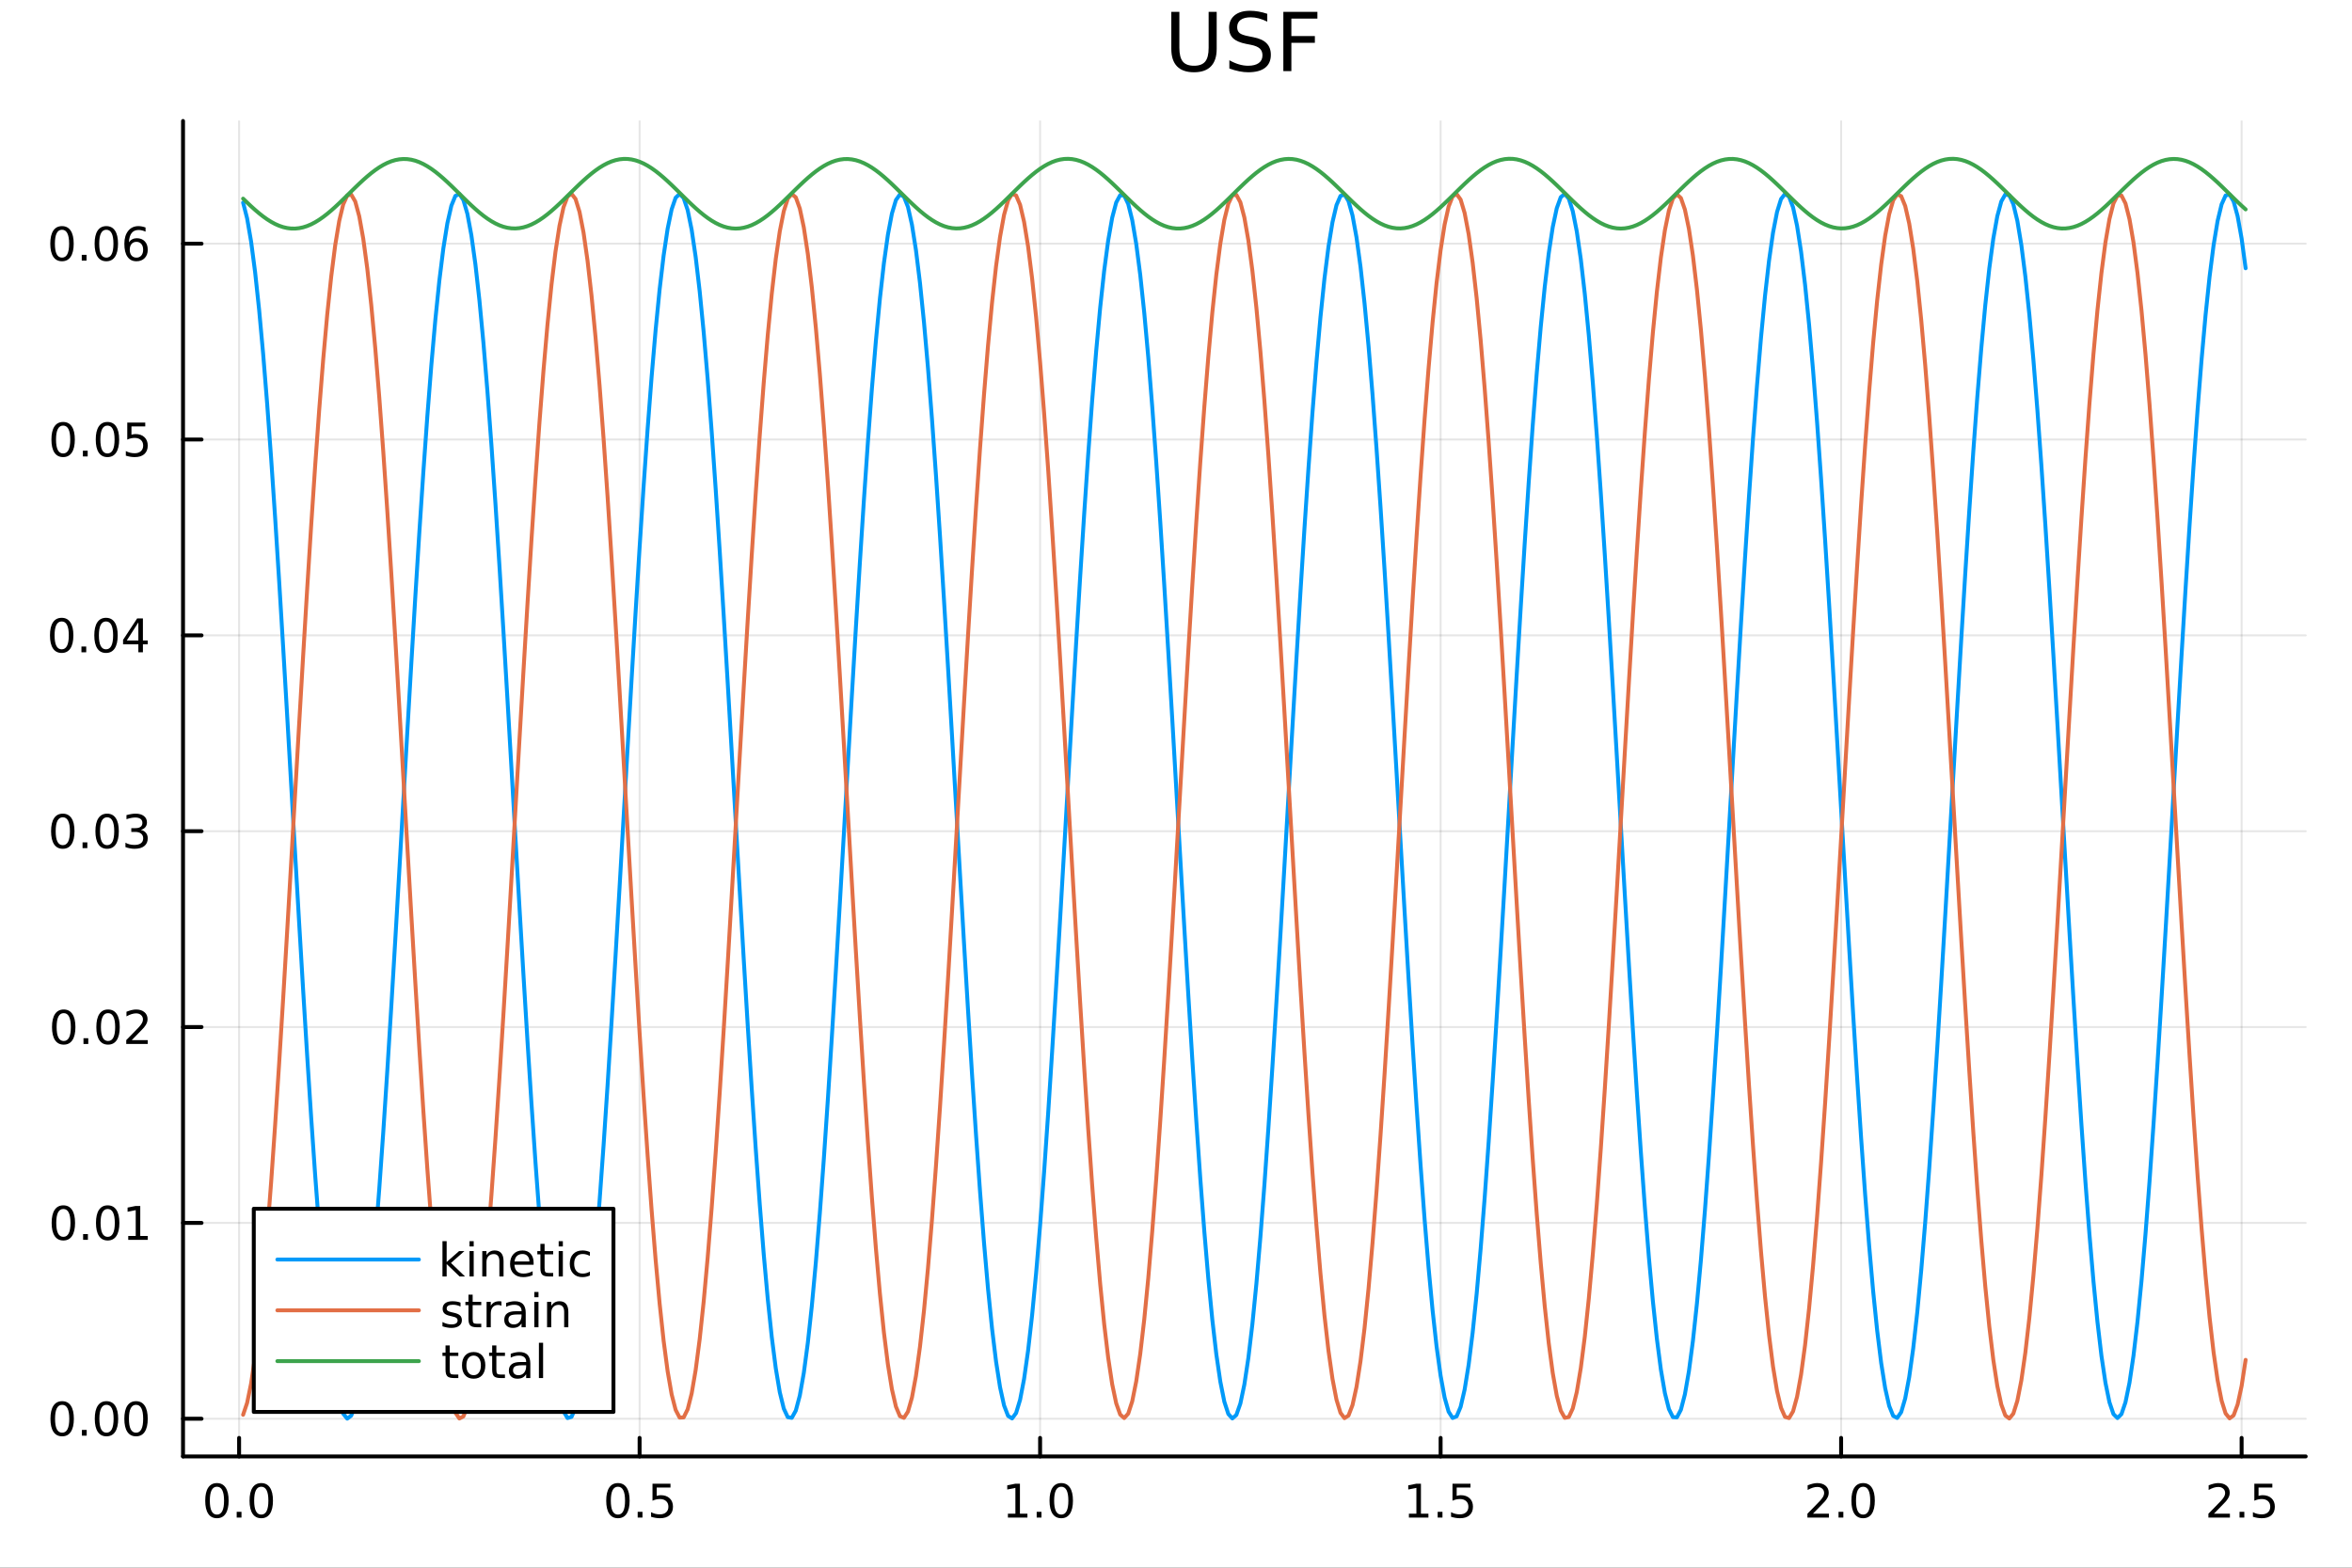 <?xml version="1.0" encoding="utf-8"?>
<svg xmlns="http://www.w3.org/2000/svg" xmlns:xlink="http://www.w3.org/1999/xlink" width="600" height="400" viewBox="0 0 2400 1600">
<rect x="0" y="0" width="2400" height="1600" fill="#333333" stroke="none"/>
<defs>
  <clipPath id="clip870">
    <rect x="0" y="0" width="2400" height="1600"/>
  </clipPath>
</defs>
<path clip-path="url(#clip870)" d="M0 1600 L2400 1600 L2400 0 L0 0  Z" fill="#ffffff" fill-rule="evenodd" fill-opacity="1"/>
<defs>
  <clipPath id="clip871">
    <rect x="480" y="0" width="1681" height="1600"/>
  </clipPath>
</defs>
<path clip-path="url(#clip870)" d="M186.76 1486.45 L2352.76 1486.45 L2352.76 123.472 L186.76 123.472  Z" fill="#ffffff" fill-rule="evenodd" fill-opacity="1"/>
<defs>
  <clipPath id="clip872">
    <rect x="186" y="123" width="2167" height="1364"/>
  </clipPath>
</defs>
<polyline clip-path="url(#clip872)" style="stroke:#000000; stroke-linecap:round; stroke-linejoin:round; stroke-width:2; stroke-opacity:0.1; fill:none" points="243.975,1486.45 243.975,123.472 "/>
<polyline clip-path="url(#clip872)" style="stroke:#000000; stroke-linecap:round; stroke-linejoin:round; stroke-width:2; stroke-opacity:0.1; fill:none" points="652.654,1486.45 652.654,123.472 "/>
<polyline clip-path="url(#clip872)" style="stroke:#000000; stroke-linecap:round; stroke-linejoin:round; stroke-width:2; stroke-opacity:0.1; fill:none" points="1061.33,1486.45 1061.33,123.472 "/>
<polyline clip-path="url(#clip872)" style="stroke:#000000; stroke-linecap:round; stroke-linejoin:round; stroke-width:2; stroke-opacity:0.1; fill:none" points="1470.01,1486.45 1470.01,123.472 "/>
<polyline clip-path="url(#clip872)" style="stroke:#000000; stroke-linecap:round; stroke-linejoin:round; stroke-width:2; stroke-opacity:0.1; fill:none" points="1878.69,1486.45 1878.69,123.472 "/>
<polyline clip-path="url(#clip872)" style="stroke:#000000; stroke-linecap:round; stroke-linejoin:round; stroke-width:2; stroke-opacity:0.1; fill:none" points="2287.37,1486.45 2287.37,123.472 "/>
<polyline clip-path="url(#clip870)" style="stroke:#000000; stroke-linecap:round; stroke-linejoin:round; stroke-width:4; stroke-opacity:1; fill:none" points="186.76,1486.45 2352.76,1486.45 "/>
<polyline clip-path="url(#clip870)" style="stroke:#000000; stroke-linecap:round; stroke-linejoin:round; stroke-width:4; stroke-opacity:1; fill:none" points="243.975,1486.45 243.975,1467.55 "/>
<polyline clip-path="url(#clip870)" style="stroke:#000000; stroke-linecap:round; stroke-linejoin:round; stroke-width:4; stroke-opacity:1; fill:none" points="652.654,1486.45 652.654,1467.55 "/>
<polyline clip-path="url(#clip870)" style="stroke:#000000; stroke-linecap:round; stroke-linejoin:round; stroke-width:4; stroke-opacity:1; fill:none" points="1061.33,1486.45 1061.33,1467.55 "/>
<polyline clip-path="url(#clip870)" style="stroke:#000000; stroke-linecap:round; stroke-linejoin:round; stroke-width:4; stroke-opacity:1; fill:none" points="1470.01,1486.45 1470.01,1467.55 "/>
<polyline clip-path="url(#clip870)" style="stroke:#000000; stroke-linecap:round; stroke-linejoin:round; stroke-width:4; stroke-opacity:1; fill:none" points="1878.69,1486.45 1878.69,1467.55 "/>
<polyline clip-path="url(#clip870)" style="stroke:#000000; stroke-linecap:round; stroke-linejoin:round; stroke-width:4; stroke-opacity:1; fill:none" points="2287.37,1486.45 2287.37,1467.55 "/>
<path clip-path="url(#clip870)" d="M221.359 1517.37 Q217.748 1517.37 215.92 1520.93 Q214.114 1524.47 214.114 1531.6 Q214.114 1538.71 215.92 1542.27 Q217.748 1545.82 221.359 1545.82 Q224.994 1545.82 226.799 1542.27 Q228.628 1538.71 228.628 1531.6 Q228.628 1524.47 226.799 1520.93 Q224.994 1517.37 221.359 1517.37 M221.359 1513.66 Q227.17 1513.66 230.225 1518.27 Q233.304 1522.85 233.304 1531.6 Q233.304 1540.33 230.225 1544.94 Q227.17 1549.52 221.359 1549.52 Q215.549 1549.52 212.471 1544.94 Q209.415 1540.33 209.415 1531.6 Q209.415 1522.85 212.471 1518.27 Q215.549 1513.66 221.359 1513.66 Z" fill="#000000" fill-rule="evenodd" fill-opacity="1" /><path clip-path="url(#clip870)" d="M241.521 1542.97 L246.406 1542.97 L246.406 1548.85 L241.521 1548.85 L241.521 1542.97 Z" fill="#000000" fill-rule="evenodd" fill-opacity="1" /><path clip-path="url(#clip870)" d="M266.591 1517.37 Q262.98 1517.37 261.151 1520.93 Q259.345 1524.47 259.345 1531.6 Q259.345 1538.71 261.151 1542.27 Q262.98 1545.82 266.591 1545.82 Q270.225 1545.82 272.03 1542.27 Q273.859 1538.71 273.859 1531.6 Q273.859 1524.47 272.03 1520.93 Q270.225 1517.37 266.591 1517.37 M266.591 1513.66 Q272.401 1513.66 275.456 1518.27 Q278.535 1522.85 278.535 1531.6 Q278.535 1540.33 275.456 1544.94 Q272.401 1549.52 266.591 1549.52 Q260.781 1549.52 257.702 1544.94 Q254.646 1540.33 254.646 1531.6 Q254.646 1522.85 257.702 1518.27 Q260.781 1513.66 266.591 1513.66 Z" fill="#000000" fill-rule="evenodd" fill-opacity="1" /><path clip-path="url(#clip870)" d="M630.536 1517.37 Q626.925 1517.37 625.096 1520.93 Q623.29 1524.47 623.29 1531.6 Q623.29 1538.71 625.096 1542.27 Q626.925 1545.82 630.536 1545.82 Q634.17 1545.82 635.975 1542.27 Q637.804 1538.71 637.804 1531.6 Q637.804 1524.47 635.975 1520.93 Q634.17 1517.37 630.536 1517.37 M630.536 1513.66 Q636.346 1513.66 639.401 1518.27 Q642.48 1522.85 642.48 1531.6 Q642.48 1540.33 639.401 1544.94 Q636.346 1549.52 630.536 1549.52 Q624.725 1549.52 621.647 1544.94 Q618.591 1540.33 618.591 1531.6 Q618.591 1522.85 621.647 1518.27 Q624.725 1513.66 630.536 1513.66 Z" fill="#000000" fill-rule="evenodd" fill-opacity="1" /><path clip-path="url(#clip870)" d="M650.698 1542.97 L655.582 1542.97 L655.582 1548.85 L650.698 1548.85 L650.698 1542.97 Z" fill="#000000" fill-rule="evenodd" fill-opacity="1" /><path clip-path="url(#clip870)" d="M665.813 1514.29 L684.17 1514.29 L684.17 1518.22 L670.096 1518.22 L670.096 1526.7 Q671.114 1526.35 672.133 1526.19 Q673.151 1526 674.17 1526 Q679.957 1526 683.336 1529.17 Q686.716 1532.34 686.716 1537.76 Q686.716 1543.34 683.244 1546.44 Q679.771 1549.52 673.452 1549.52 Q671.276 1549.52 669.008 1549.15 Q666.762 1548.78 664.355 1548.04 L664.355 1543.34 Q666.438 1544.47 668.66 1545.03 Q670.883 1545.58 673.359 1545.58 Q677.364 1545.58 679.702 1543.48 Q682.04 1541.37 682.04 1537.76 Q682.04 1534.15 679.702 1532.04 Q677.364 1529.94 673.359 1529.94 Q671.484 1529.94 669.609 1530.35 Q667.758 1530.77 665.813 1531.65 L665.813 1514.29 Z" fill="#000000" fill-rule="evenodd" fill-opacity="1" /><path clip-path="url(#clip870)" d="M1028.48 1544.91 L1036.12 1544.91 L1036.12 1518.55 L1027.81 1520.21 L1027.81 1515.95 L1036.08 1514.29 L1040.75 1514.29 L1040.75 1544.91 L1048.39 1544.91 L1048.39 1548.85 L1028.48 1548.85 L1028.48 1544.91 Z" fill="#000000" fill-rule="evenodd" fill-opacity="1" /><path clip-path="url(#clip870)" d="M1057.84 1542.97 L1062.72 1542.97 L1062.72 1548.85 L1057.84 1548.85 L1057.84 1542.97 Z" fill="#000000" fill-rule="evenodd" fill-opacity="1" /><path clip-path="url(#clip870)" d="M1082.91 1517.37 Q1079.29 1517.37 1077.47 1520.93 Q1075.66 1524.47 1075.66 1531.6 Q1075.66 1538.71 1077.47 1542.27 Q1079.29 1545.82 1082.91 1545.82 Q1086.54 1545.82 1088.35 1542.27 Q1090.17 1538.71 1090.17 1531.6 Q1090.17 1524.47 1088.35 1520.93 Q1086.54 1517.37 1082.91 1517.37 M1082.91 1513.66 Q1088.72 1513.66 1091.77 1518.27 Q1094.85 1522.85 1094.85 1531.6 Q1094.85 1540.33 1091.77 1544.94 Q1088.72 1549.52 1082.91 1549.52 Q1077.1 1549.52 1074.02 1544.94 Q1070.96 1540.33 1070.96 1531.6 Q1070.96 1522.85 1074.02 1518.27 Q1077.1 1513.66 1082.91 1513.66 Z" fill="#000000" fill-rule="evenodd" fill-opacity="1" /><path clip-path="url(#clip870)" d="M1437.66 1544.91 L1445.3 1544.91 L1445.3 1518.55 L1436.99 1520.21 L1436.99 1515.95 L1445.25 1514.29 L1449.93 1514.29 L1449.93 1544.91 L1457.57 1544.91 L1457.57 1548.85 L1437.66 1548.85 L1437.66 1544.91 Z" fill="#000000" fill-rule="evenodd" fill-opacity="1" /><path clip-path="url(#clip870)" d="M1467.01 1542.97 L1471.9 1542.97 L1471.9 1548.85 L1467.01 1548.85 L1467.01 1542.97 Z" fill="#000000" fill-rule="evenodd" fill-opacity="1" /><path clip-path="url(#clip870)" d="M1482.13 1514.29 L1500.48 1514.29 L1500.48 1518.22 L1486.41 1518.22 L1486.41 1526.7 Q1487.43 1526.35 1488.45 1526.19 Q1489.47 1526 1490.48 1526 Q1496.27 1526 1499.65 1529.17 Q1503.03 1532.34 1503.03 1537.76 Q1503.03 1543.34 1499.56 1546.44 Q1496.09 1549.52 1489.77 1549.52 Q1487.59 1549.52 1485.32 1549.15 Q1483.08 1548.78 1480.67 1548.04 L1480.67 1543.34 Q1482.75 1544.47 1484.98 1545.03 Q1487.2 1545.58 1489.67 1545.58 Q1493.68 1545.58 1496.02 1543.48 Q1498.36 1541.37 1498.36 1537.76 Q1498.36 1534.15 1496.02 1532.04 Q1493.68 1529.94 1489.67 1529.94 Q1487.8 1529.94 1485.92 1530.35 Q1484.07 1530.77 1482.13 1531.65 L1482.13 1514.29 Z" fill="#000000" fill-rule="evenodd" fill-opacity="1" /><path clip-path="url(#clip870)" d="M1849.93 1544.91 L1866.25 1544.91 L1866.25 1548.85 L1844.3 1548.85 L1844.3 1544.91 Q1846.96 1542.16 1851.55 1537.53 Q1856.15 1532.88 1857.33 1531.53 Q1859.58 1529.01 1860.46 1527.27 Q1861.36 1525.51 1861.36 1523.82 Q1861.36 1521.07 1859.42 1519.33 Q1857.5 1517.6 1854.4 1517.6 Q1852.2 1517.6 1849.74 1518.36 Q1847.31 1519.13 1844.53 1520.68 L1844.53 1515.95 Q1847.36 1514.82 1849.81 1514.24 Q1852.27 1513.66 1854.3 1513.66 Q1859.67 1513.66 1862.87 1516.35 Q1866.06 1519.03 1866.06 1523.52 Q1866.06 1525.65 1865.25 1527.57 Q1864.46 1529.47 1862.36 1532.07 Q1861.78 1532.74 1858.68 1535.95 Q1855.58 1539.15 1849.93 1544.91 Z" fill="#000000" fill-rule="evenodd" fill-opacity="1" /><path clip-path="url(#clip870)" d="M1876.06 1542.97 L1880.95 1542.97 L1880.95 1548.85 L1876.06 1548.85 L1876.06 1542.97 Z" fill="#000000" fill-rule="evenodd" fill-opacity="1" /><path clip-path="url(#clip870)" d="M1901.13 1517.37 Q1897.52 1517.37 1895.69 1520.93 Q1893.89 1524.47 1893.89 1531.6 Q1893.89 1538.71 1895.69 1542.27 Q1897.52 1545.82 1901.13 1545.82 Q1904.77 1545.82 1906.57 1542.27 Q1908.4 1538.71 1908.4 1531.6 Q1908.4 1524.47 1906.57 1520.93 Q1904.77 1517.37 1901.13 1517.37 M1901.13 1513.66 Q1906.94 1513.66 1910 1518.27 Q1913.08 1522.85 1913.08 1531.6 Q1913.08 1540.33 1910 1544.94 Q1906.94 1549.52 1901.13 1549.52 Q1895.32 1549.52 1892.24 1544.94 Q1889.19 1540.33 1889.19 1531.6 Q1889.19 1522.85 1892.24 1518.27 Q1895.32 1513.66 1901.13 1513.66 Z" fill="#000000" fill-rule="evenodd" fill-opacity="1" /><path clip-path="url(#clip870)" d="M2259.1 1544.91 L2275.42 1544.91 L2275.42 1548.85 L2253.48 1548.85 L2253.48 1544.91 Q2256.14 1542.16 2260.72 1537.53 Q2265.33 1532.88 2266.51 1531.53 Q2268.76 1529.01 2269.64 1527.27 Q2270.54 1525.51 2270.54 1523.82 Q2270.54 1521.07 2268.59 1519.33 Q2266.67 1517.6 2263.57 1517.6 Q2261.37 1517.6 2258.92 1518.36 Q2256.49 1519.13 2253.71 1520.68 L2253.71 1515.95 Q2256.53 1514.82 2258.99 1514.24 Q2261.44 1513.66 2263.48 1513.66 Q2268.85 1513.66 2272.04 1516.35 Q2275.24 1519.03 2275.24 1523.52 Q2275.24 1525.65 2274.43 1527.57 Q2273.64 1529.47 2271.53 1532.07 Q2270.96 1532.74 2267.85 1535.95 Q2264.75 1539.15 2259.1 1544.91 Z" fill="#000000" fill-rule="evenodd" fill-opacity="1" /><path clip-path="url(#clip870)" d="M2285.24 1542.97 L2290.12 1542.97 L2290.12 1548.85 L2285.24 1548.85 L2285.24 1542.97 Z" fill="#000000" fill-rule="evenodd" fill-opacity="1" /><path clip-path="url(#clip870)" d="M2300.35 1514.29 L2318.71 1514.29 L2318.71 1518.22 L2304.64 1518.22 L2304.64 1526.7 Q2305.65 1526.35 2306.67 1526.19 Q2307.69 1526 2308.71 1526 Q2314.5 1526 2317.88 1529.17 Q2321.26 1532.34 2321.26 1537.76 Q2321.26 1543.34 2317.78 1546.44 Q2314.31 1549.52 2307.99 1549.52 Q2305.82 1549.52 2303.55 1549.15 Q2301.3 1548.78 2298.9 1548.04 L2298.9 1543.34 Q2300.98 1544.47 2303.2 1545.03 Q2305.42 1545.58 2307.9 1545.58 Q2311.9 1545.58 2314.24 1543.48 Q2316.58 1541.37 2316.58 1537.76 Q2316.58 1534.15 2314.24 1532.04 Q2311.9 1529.94 2307.9 1529.94 Q2306.02 1529.94 2304.15 1530.35 Q2302.3 1530.77 2300.35 1531.65 L2300.35 1514.29 Z" fill="#000000" fill-rule="evenodd" fill-opacity="1" /><polyline clip-path="url(#clip872)" style="stroke:#000000; stroke-linecap:round; stroke-linejoin:round; stroke-width:2; stroke-opacity:0.1; fill:none" points="186.76,1447.98 2352.76,1447.98 "/>
<polyline clip-path="url(#clip872)" style="stroke:#000000; stroke-linecap:round; stroke-linejoin:round; stroke-width:2; stroke-opacity:0.1; fill:none" points="186.76,1248.1 2352.76,1248.1 "/>
<polyline clip-path="url(#clip872)" style="stroke:#000000; stroke-linecap:round; stroke-linejoin:round; stroke-width:2; stroke-opacity:0.1; fill:none" points="186.76,1048.22 2352.76,1048.22 "/>
<polyline clip-path="url(#clip872)" style="stroke:#000000; stroke-linecap:round; stroke-linejoin:round; stroke-width:2; stroke-opacity:0.1; fill:none" points="186.76,848.335 2352.76,848.335 "/>
<polyline clip-path="url(#clip872)" style="stroke:#000000; stroke-linecap:round; stroke-linejoin:round; stroke-width:2; stroke-opacity:0.1; fill:none" points="186.76,648.454 2352.76,648.454 "/>
<polyline clip-path="url(#clip872)" style="stroke:#000000; stroke-linecap:round; stroke-linejoin:round; stroke-width:2; stroke-opacity:0.1; fill:none" points="186.76,448.573 2352.76,448.573 "/>
<polyline clip-path="url(#clip872)" style="stroke:#000000; stroke-linecap:round; stroke-linejoin:round; stroke-width:2; stroke-opacity:0.1; fill:none" points="186.76,248.691 2352.76,248.691 "/>
<polyline clip-path="url(#clip870)" style="stroke:#000000; stroke-linecap:round; stroke-linejoin:round; stroke-width:4; stroke-opacity:1; fill:none" points="186.76,1486.45 186.76,123.472 "/>
<polyline clip-path="url(#clip870)" style="stroke:#000000; stroke-linecap:round; stroke-linejoin:round; stroke-width:4; stroke-opacity:1; fill:none" points="186.76,1447.98 205.658,1447.98 "/>
<polyline clip-path="url(#clip870)" style="stroke:#000000; stroke-linecap:round; stroke-linejoin:round; stroke-width:4; stroke-opacity:1; fill:none" points="186.76,1248.1 205.658,1248.1 "/>
<polyline clip-path="url(#clip870)" style="stroke:#000000; stroke-linecap:round; stroke-linejoin:round; stroke-width:4; stroke-opacity:1; fill:none" points="186.76,1048.22 205.658,1048.22 "/>
<polyline clip-path="url(#clip870)" style="stroke:#000000; stroke-linecap:round; stroke-linejoin:round; stroke-width:4; stroke-opacity:1; fill:none" points="186.76,848.335 205.658,848.335 "/>
<polyline clip-path="url(#clip870)" style="stroke:#000000; stroke-linecap:round; stroke-linejoin:round; stroke-width:4; stroke-opacity:1; fill:none" points="186.76,648.454 205.658,648.454 "/>
<polyline clip-path="url(#clip870)" style="stroke:#000000; stroke-linecap:round; stroke-linejoin:round; stroke-width:4; stroke-opacity:1; fill:none" points="186.76,448.573 205.658,448.573 "/>
<polyline clip-path="url(#clip870)" style="stroke:#000000; stroke-linecap:round; stroke-linejoin:round; stroke-width:4; stroke-opacity:1; fill:none" points="186.76,248.691 205.658,248.691 "/>
<path clip-path="url(#clip870)" d="M63.423 1433.78 Q59.812 1433.78 57.983 1437.34 Q56.177 1440.88 56.177 1448.01 Q56.177 1455.12 57.983 1458.68 Q59.812 1462.23 63.423 1462.23 Q67.057 1462.23 68.862 1458.68 Q70.691 1455.12 70.691 1448.01 Q70.691 1440.88 68.862 1437.34 Q67.057 1433.78 63.423 1433.78 M63.423 1430.07 Q69.233 1430.07 72.288 1434.68 Q75.367 1439.26 75.367 1448.01 Q75.367 1456.74 72.288 1461.35 Q69.233 1465.93 63.423 1465.93 Q57.612 1465.93 54.534 1461.35 Q51.478 1456.74 51.478 1448.01 Q51.478 1439.26 54.534 1434.68 Q57.612 1430.07 63.423 1430.07 Z" fill="#000000" fill-rule="evenodd" fill-opacity="1" /><path clip-path="url(#clip870)" d="M83.585 1459.38 L88.469 1459.38 L88.469 1465.26 L83.585 1465.26 L83.585 1459.38 Z" fill="#000000" fill-rule="evenodd" fill-opacity="1" /><path clip-path="url(#clip870)" d="M108.654 1433.78 Q105.043 1433.78 103.214 1437.34 Q101.409 1440.88 101.409 1448.01 Q101.409 1455.12 103.214 1458.68 Q105.043 1462.23 108.654 1462.23 Q112.288 1462.23 114.094 1458.68 Q115.922 1455.12 115.922 1448.01 Q115.922 1440.88 114.094 1437.34 Q112.288 1433.78 108.654 1433.78 M108.654 1430.07 Q114.464 1430.07 117.52 1434.68 Q120.598 1439.26 120.598 1448.01 Q120.598 1456.74 117.52 1461.35 Q114.464 1465.93 108.654 1465.93 Q102.844 1465.93 99.765 1461.35 Q96.71 1456.74 96.71 1448.01 Q96.71 1439.26 99.765 1434.68 Q102.844 1430.07 108.654 1430.07 Z" fill="#000000" fill-rule="evenodd" fill-opacity="1" /><path clip-path="url(#clip870)" d="M138.816 1433.78 Q135.205 1433.78 133.376 1437.34 Q131.57 1440.88 131.57 1448.01 Q131.57 1455.12 133.376 1458.68 Q135.205 1462.23 138.816 1462.23 Q142.45 1462.23 144.256 1458.68 Q146.084 1455.12 146.084 1448.01 Q146.084 1440.88 144.256 1437.34 Q142.45 1433.78 138.816 1433.78 M138.816 1430.07 Q144.626 1430.07 147.681 1434.68 Q150.76 1439.26 150.76 1448.01 Q150.76 1456.74 147.681 1461.35 Q144.626 1465.93 138.816 1465.93 Q133.006 1465.93 129.927 1461.35 Q126.871 1456.74 126.871 1448.01 Q126.871 1439.26 129.927 1434.68 Q133.006 1430.07 138.816 1430.07 Z" fill="#000000" fill-rule="evenodd" fill-opacity="1" /><path clip-path="url(#clip870)" d="M64.65 1233.9 Q61.038 1233.9 59.21 1237.46 Q57.404 1241 57.404 1248.13 Q57.404 1255.24 59.21 1258.8 Q61.038 1262.34 64.65 1262.34 Q68.284 1262.34 70.089 1258.8 Q71.918 1255.24 71.918 1248.13 Q71.918 1241 70.089 1237.46 Q68.284 1233.9 64.65 1233.9 M64.65 1230.19 Q70.46 1230.19 73.515 1234.8 Q76.594 1239.38 76.594 1248.13 Q76.594 1256.86 73.515 1261.47 Q70.46 1266.05 64.65 1266.05 Q58.839 1266.05 55.761 1261.47 Q52.705 1256.86 52.705 1248.13 Q52.705 1239.38 55.761 1234.8 Q58.839 1230.19 64.65 1230.19 Z" fill="#000000" fill-rule="evenodd" fill-opacity="1" /><path clip-path="url(#clip870)" d="M84.811 1259.5 L89.696 1259.5 L89.696 1265.38 L84.811 1265.38 L84.811 1259.5 Z" fill="#000000" fill-rule="evenodd" fill-opacity="1" /><path clip-path="url(#clip870)" d="M109.881 1233.9 Q106.27 1233.9 104.441 1237.46 Q102.635 1241 102.635 1248.13 Q102.635 1255.24 104.441 1258.8 Q106.27 1262.34 109.881 1262.34 Q113.515 1262.34 115.32 1258.8 Q117.149 1255.24 117.149 1248.13 Q117.149 1241 115.32 1237.46 Q113.515 1233.9 109.881 1233.9 M109.881 1230.19 Q115.691 1230.19 118.746 1234.8 Q121.825 1239.38 121.825 1248.13 Q121.825 1256.86 118.746 1261.47 Q115.691 1266.05 109.881 1266.05 Q104.071 1266.05 100.992 1261.47 Q97.936 1256.86 97.936 1248.13 Q97.936 1239.38 100.992 1234.8 Q104.071 1230.19 109.881 1230.19 Z" fill="#000000" fill-rule="evenodd" fill-opacity="1" /><path clip-path="url(#clip870)" d="M130.853 1261.44 L138.492 1261.44 L138.492 1235.08 L130.182 1236.74 L130.182 1232.48 L138.445 1230.82 L143.121 1230.82 L143.121 1261.44 L150.76 1261.44 L150.76 1265.38 L130.853 1265.38 L130.853 1261.44 Z" fill="#000000" fill-rule="evenodd" fill-opacity="1" /><path clip-path="url(#clip870)" d="M65.02 1034.01 Q61.409 1034.01 59.58 1037.58 Q57.775 1041.12 57.775 1048.25 Q57.775 1055.36 59.58 1058.92 Q61.409 1062.46 65.02 1062.46 Q68.654 1062.46 70.46 1058.92 Q72.288 1055.36 72.288 1048.25 Q72.288 1041.12 70.46 1037.58 Q68.654 1034.01 65.02 1034.01 M65.02 1030.31 Q70.83 1030.31 73.885 1034.92 Q76.964 1039.5 76.964 1048.25 Q76.964 1056.98 73.885 1061.58 Q70.83 1066.17 65.02 1066.17 Q59.21 1066.17 56.131 1061.58 Q53.075 1056.98 53.075 1048.25 Q53.075 1039.5 56.131 1034.92 Q59.21 1030.31 65.02 1030.31 Z" fill="#000000" fill-rule="evenodd" fill-opacity="1" /><path clip-path="url(#clip870)" d="M85.182 1059.62 L90.066 1059.62 L90.066 1065.5 L85.182 1065.5 L85.182 1059.62 Z" fill="#000000" fill-rule="evenodd" fill-opacity="1" /><path clip-path="url(#clip870)" d="M110.251 1034.01 Q106.64 1034.01 104.811 1037.58 Q103.006 1041.12 103.006 1048.25 Q103.006 1055.36 104.811 1058.92 Q106.64 1062.46 110.251 1062.46 Q113.885 1062.46 115.691 1058.92 Q117.52 1055.36 117.52 1048.25 Q117.52 1041.12 115.691 1037.58 Q113.885 1034.01 110.251 1034.01 M110.251 1030.31 Q116.061 1030.31 119.117 1034.92 Q122.195 1039.5 122.195 1048.25 Q122.195 1056.98 119.117 1061.58 Q116.061 1066.17 110.251 1066.17 Q104.441 1066.17 101.362 1061.58 Q98.307 1056.98 98.307 1048.25 Q98.307 1039.5 101.362 1034.92 Q104.441 1030.31 110.251 1030.31 Z" fill="#000000" fill-rule="evenodd" fill-opacity="1" /><path clip-path="url(#clip870)" d="M134.441 1061.56 L150.76 1061.56 L150.76 1065.5 L128.816 1065.5 L128.816 1061.56 Q131.478 1058.81 136.061 1054.18 Q140.668 1049.52 141.848 1048.18 Q144.093 1045.66 144.973 1043.92 Q145.876 1042.16 145.876 1040.47 Q145.876 1037.72 143.931 1035.98 Q142.01 1034.25 138.908 1034.25 Q136.709 1034.25 134.256 1035.01 Q131.825 1035.77 129.047 1037.32 L129.047 1032.6 Q131.871 1031.47 134.325 1030.89 Q136.779 1030.31 138.816 1030.31 Q144.186 1030.31 147.38 1033 Q150.575 1035.68 150.575 1040.17 Q150.575 1042.3 149.765 1044.22 Q148.978 1046.12 146.871 1048.71 Q146.293 1049.39 143.191 1052.6 Q140.089 1055.8 134.441 1061.56 Z" fill="#000000" fill-rule="evenodd" fill-opacity="1" /><path clip-path="url(#clip870)" d="M64.071 834.134 Q60.46 834.134 58.631 837.698 Q56.825 841.24 56.825 848.37 Q56.825 855.476 58.631 859.041 Q60.46 862.583 64.071 862.583 Q67.705 862.583 69.51 859.041 Q71.339 855.476 71.339 848.37 Q71.339 841.24 69.51 837.698 Q67.705 834.134 64.071 834.134 M64.071 830.43 Q69.881 830.43 72.936 835.036 Q76.015 839.62 76.015 848.37 Q76.015 857.096 72.936 861.703 Q69.881 866.286 64.071 866.286 Q58.261 866.286 55.182 861.703 Q52.126 857.096 52.126 848.37 Q52.126 839.62 55.182 835.036 Q58.261 830.43 64.071 830.43 Z" fill="#000000" fill-rule="evenodd" fill-opacity="1" /><path clip-path="url(#clip870)" d="M84.233 859.735 L89.117 859.735 L89.117 865.615 L84.233 865.615 L84.233 859.735 Z" fill="#000000" fill-rule="evenodd" fill-opacity="1" /><path clip-path="url(#clip870)" d="M109.302 834.134 Q105.691 834.134 103.862 837.698 Q102.057 841.24 102.057 848.37 Q102.057 855.476 103.862 859.041 Q105.691 862.583 109.302 862.583 Q112.936 862.583 114.742 859.041 Q116.57 855.476 116.57 848.37 Q116.57 841.24 114.742 837.698 Q112.936 834.134 109.302 834.134 M109.302 830.43 Q115.112 830.43 118.168 835.036 Q121.246 839.62 121.246 848.37 Q121.246 857.096 118.168 861.703 Q115.112 866.286 109.302 866.286 Q103.492 866.286 100.413 861.703 Q97.358 857.096 97.358 848.37 Q97.358 839.62 100.413 835.036 Q103.492 830.43 109.302 830.43 Z" fill="#000000" fill-rule="evenodd" fill-opacity="1" /><path clip-path="url(#clip870)" d="M143.631 846.981 Q146.987 847.698 148.862 849.967 Q150.76 852.235 150.76 855.569 Q150.76 860.684 147.242 863.485 Q143.723 866.286 137.242 866.286 Q135.066 866.286 132.751 865.846 Q130.459 865.43 128.006 864.573 L128.006 860.059 Q129.95 861.194 132.265 861.772 Q134.58 862.351 137.103 862.351 Q141.501 862.351 143.793 860.615 Q146.107 858.879 146.107 855.569 Q146.107 852.513 143.955 850.8 Q141.825 849.064 138.006 849.064 L133.978 849.064 L133.978 845.222 L138.191 845.222 Q141.64 845.222 143.468 843.856 Q145.297 842.467 145.297 839.874 Q145.297 837.212 143.399 835.8 Q141.524 834.365 138.006 834.365 Q136.084 834.365 133.885 834.782 Q131.686 835.198 129.047 836.078 L129.047 831.911 Q131.709 831.171 134.024 830.8 Q136.362 830.43 138.422 830.43 Q143.746 830.43 146.848 832.86 Q149.95 835.268 149.95 839.388 Q149.95 842.259 148.306 844.249 Q146.663 846.217 143.631 846.981 Z" fill="#000000" fill-rule="evenodd" fill-opacity="1" /><path clip-path="url(#clip870)" d="M62.937 634.252 Q59.325 634.252 57.497 637.817 Q55.691 641.359 55.691 648.488 Q55.691 655.595 57.497 659.16 Q59.325 662.701 62.937 662.701 Q66.571 662.701 68.376 659.16 Q70.205 655.595 70.205 648.488 Q70.205 641.359 68.376 637.817 Q66.571 634.252 62.937 634.252 M62.937 630.549 Q68.747 630.549 71.802 635.155 Q74.881 639.739 74.881 648.488 Q74.881 657.215 71.802 661.822 Q68.747 666.405 62.937 666.405 Q57.126 666.405 54.048 661.822 Q50.992 657.215 50.992 648.488 Q50.992 639.739 54.048 635.155 Q57.126 630.549 62.937 630.549 Z" fill="#000000" fill-rule="evenodd" fill-opacity="1" /><path clip-path="url(#clip870)" d="M83.098 659.854 L87.983 659.854 L87.983 665.734 L83.098 665.734 L83.098 659.854 Z" fill="#000000" fill-rule="evenodd" fill-opacity="1" /><path clip-path="url(#clip870)" d="M108.168 634.252 Q104.557 634.252 102.728 637.817 Q100.922 641.359 100.922 648.488 Q100.922 655.595 102.728 659.16 Q104.557 662.701 108.168 662.701 Q111.802 662.701 113.608 659.16 Q115.436 655.595 115.436 648.488 Q115.436 641.359 113.608 637.817 Q111.802 634.252 108.168 634.252 M108.168 630.549 Q113.978 630.549 117.033 635.155 Q120.112 639.739 120.112 648.488 Q120.112 657.215 117.033 661.822 Q113.978 666.405 108.168 666.405 Q102.358 666.405 99.279 661.822 Q96.223 657.215 96.223 648.488 Q96.223 639.739 99.279 635.155 Q102.358 630.549 108.168 630.549 Z" fill="#000000" fill-rule="evenodd" fill-opacity="1" /><path clip-path="url(#clip870)" d="M141.177 635.248 L129.371 653.697 L141.177 653.697 L141.177 635.248 M139.95 631.174 L145.83 631.174 L145.83 653.697 L150.76 653.697 L150.76 657.586 L145.83 657.586 L145.83 665.734 L141.177 665.734 L141.177 657.586 L125.575 657.586 L125.575 653.072 L139.95 631.174 Z" fill="#000000" fill-rule="evenodd" fill-opacity="1" /><path clip-path="url(#clip870)" d="M64.418 434.371 Q60.807 434.371 58.978 437.936 Q57.173 441.478 57.173 448.607 Q57.173 455.714 58.978 459.279 Q60.807 462.82 64.418 462.82 Q68.052 462.82 69.858 459.279 Q71.686 455.714 71.686 448.607 Q71.686 441.478 69.858 437.936 Q68.052 434.371 64.418 434.371 M64.418 430.668 Q70.228 430.668 73.284 435.274 Q76.362 439.857 76.362 448.607 Q76.362 457.334 73.284 461.941 Q70.228 466.524 64.418 466.524 Q58.608 466.524 55.529 461.941 Q52.474 457.334 52.474 448.607 Q52.474 439.857 55.529 435.274 Q58.608 430.668 64.418 430.668 Z" fill="#000000" fill-rule="evenodd" fill-opacity="1" /><path clip-path="url(#clip870)" d="M84.58 459.973 L89.464 459.973 L89.464 465.853 L84.58 465.853 L84.58 459.973 Z" fill="#000000" fill-rule="evenodd" fill-opacity="1" /><path clip-path="url(#clip870)" d="M109.649 434.371 Q106.038 434.371 104.209 437.936 Q102.404 441.478 102.404 448.607 Q102.404 455.714 104.209 459.279 Q106.038 462.82 109.649 462.82 Q113.283 462.82 115.089 459.279 Q116.918 455.714 116.918 448.607 Q116.918 441.478 115.089 437.936 Q113.283 434.371 109.649 434.371 M109.649 430.668 Q115.459 430.668 118.515 435.274 Q121.594 439.857 121.594 448.607 Q121.594 457.334 118.515 461.941 Q115.459 466.524 109.649 466.524 Q103.839 466.524 100.76 461.941 Q97.705 457.334 97.705 448.607 Q97.705 439.857 100.76 435.274 Q103.839 430.668 109.649 430.668 Z" fill="#000000" fill-rule="evenodd" fill-opacity="1" /><path clip-path="url(#clip870)" d="M129.857 431.293 L148.214 431.293 L148.214 435.228 L134.14 435.228 L134.14 443.7 Q135.158 443.353 136.177 443.191 Q137.195 443.006 138.214 443.006 Q144.001 443.006 147.38 446.177 Q150.76 449.348 150.76 454.765 Q150.76 460.343 147.288 463.445 Q143.816 466.524 137.496 466.524 Q135.32 466.524 133.052 466.154 Q130.807 465.783 128.399 465.042 L128.399 460.343 Q130.482 461.478 132.705 462.033 Q134.927 462.589 137.404 462.589 Q141.408 462.589 143.746 460.482 Q146.084 458.376 146.084 454.765 Q146.084 451.154 143.746 449.047 Q141.408 446.941 137.404 446.941 Q135.529 446.941 133.654 447.357 Q131.802 447.774 129.857 448.654 L129.857 431.293 Z" fill="#000000" fill-rule="evenodd" fill-opacity="1" /><path clip-path="url(#clip870)" d="M63.261 234.49 Q59.65 234.49 57.821 238.055 Q56.015 241.597 56.015 248.726 Q56.015 255.833 57.821 259.397 Q59.65 262.939 63.261 262.939 Q66.895 262.939 68.7 259.397 Q70.529 255.833 70.529 248.726 Q70.529 241.597 68.7 238.055 Q66.895 234.49 63.261 234.49 M63.261 230.786 Q69.071 230.786 72.126 235.393 Q75.205 239.976 75.205 248.726 Q75.205 257.453 72.126 262.059 Q69.071 266.643 63.261 266.643 Q57.45 266.643 54.372 262.059 Q51.316 257.453 51.316 248.726 Q51.316 239.976 54.372 235.393 Q57.45 230.786 63.261 230.786 Z" fill="#000000" fill-rule="evenodd" fill-opacity="1" /><path clip-path="url(#clip870)" d="M83.422 260.092 L88.307 260.092 L88.307 265.971 L83.422 265.971 L83.422 260.092 Z" fill="#000000" fill-rule="evenodd" fill-opacity="1" /><path clip-path="url(#clip870)" d="M108.492 234.49 Q104.881 234.49 103.052 238.055 Q101.246 241.597 101.246 248.726 Q101.246 255.833 103.052 259.397 Q104.881 262.939 108.492 262.939 Q112.126 262.939 113.932 259.397 Q115.76 255.833 115.76 248.726 Q115.76 241.597 113.932 238.055 Q112.126 234.49 108.492 234.49 M108.492 230.786 Q114.302 230.786 117.358 235.393 Q120.436 239.976 120.436 248.726 Q120.436 257.453 117.358 262.059 Q114.302 266.643 108.492 266.643 Q102.682 266.643 99.603 262.059 Q96.547 257.453 96.547 248.726 Q96.547 239.976 99.603 235.393 Q102.682 230.786 108.492 230.786 Z" fill="#000000" fill-rule="evenodd" fill-opacity="1" /><path clip-path="url(#clip870)" d="M139.232 246.828 Q136.084 246.828 134.232 248.981 Q132.404 251.134 132.404 254.884 Q132.404 258.61 134.232 260.786 Q136.084 262.939 139.232 262.939 Q142.381 262.939 144.209 260.786 Q146.061 258.61 146.061 254.884 Q146.061 251.134 144.209 248.981 Q142.381 246.828 139.232 246.828 M148.515 232.175 L148.515 236.435 Q146.756 235.601 144.95 235.161 Q143.168 234.722 141.408 234.722 Q136.779 234.722 134.325 237.847 Q131.894 240.972 131.547 247.291 Q132.913 245.277 134.973 244.212 Q137.033 243.124 139.51 243.124 Q144.718 243.124 147.728 246.296 Q150.76 249.444 150.76 254.884 Q150.76 260.208 147.612 263.425 Q144.464 266.643 139.232 266.643 Q133.237 266.643 130.066 262.059 Q126.894 257.453 126.894 248.726 Q126.894 240.532 130.783 235.671 Q134.672 230.786 141.223 230.786 Q142.982 230.786 144.765 231.134 Q146.57 231.481 148.515 232.175 Z" fill="#000000" fill-rule="evenodd" fill-opacity="1" /><path clip-path="url(#clip870)" d="M1195.22 12.096 L1203.44 12.096 L1203.44 48.838 Q1203.44 58.56 1206.97 62.854 Q1210.49 67.107 1218.39 67.107 Q1226.25 67.107 1229.78 62.854 Q1233.3 58.56 1233.3 48.838 L1233.3 12.096 L1241.52 12.096 L1241.52 49.85 Q1241.52 61.679 1235.65 67.715 Q1229.82 73.751 1218.39 73.751 Q1206.93 73.751 1201.05 67.715 Q1195.22 61.679 1195.22 49.85 L1195.22 12.096 Z" fill="#000000" fill-rule="evenodd" fill-opacity="1" /><path clip-path="url(#clip870)" d="M1293.13 14.081 L1293.13 22.061 Q1288.47 19.833 1284.34 18.739 Q1280.21 17.646 1276.36 17.646 Q1269.68 17.646 1266.03 20.238 Q1262.43 22.831 1262.43 27.611 Q1262.43 31.621 1264.82 33.687 Q1267.25 35.713 1273.97 36.969 L1278.91 37.981 Q1288.07 39.723 1292.4 44.139 Q1296.78 48.514 1296.78 55.886 Q1296.78 64.677 1290.86 69.214 Q1284.99 73.751 1273.61 73.751 Q1269.31 73.751 1264.45 72.778 Q1259.63 71.806 1254.45 69.902 L1254.45 61.477 Q1259.43 64.272 1264.21 65.689 Q1268.99 67.107 1273.61 67.107 Q1280.61 67.107 1284.42 64.353 Q1288.23 61.598 1288.23 56.494 Q1288.23 52.038 1285.48 49.526 Q1282.76 47.015 1276.52 45.759 L1271.54 44.787 Q1262.39 42.964 1258.29 39.075 Q1254.2 35.186 1254.2 28.259 Q1254.2 20.238 1259.83 15.62 Q1265.5 11.002 1275.43 11.002 Q1279.68 11.002 1284.1 11.772 Q1288.51 12.542 1293.13 14.081 Z" fill="#000000" fill-rule="evenodd" fill-opacity="1" /><path clip-path="url(#clip870)" d="M1309.54 12.096 L1344.29 12.096 L1344.29 18.983 L1317.72 18.983 L1317.72 36.806 L1341.7 36.806 L1341.7 43.693 L1317.72 43.693 L1317.72 72.576 L1309.54 72.576 L1309.54 12.096 Z" fill="#000000" fill-rule="evenodd" fill-opacity="1" /><polyline clip-path="url(#clip872)" style="stroke:#009af9; stroke-linecap:round; stroke-linejoin:round; stroke-width:4; stroke-opacity:1; fill:none" points="248.062,206.788 252.149,222.818 256.235,246.603 260.322,277.837 264.409,316.114 268.496,360.94 272.583,411.735 276.669,467.844 280.756,528.54 284.843,593.039 288.93,660.507 293.017,730.073 297.103,800.837 301.19,871.885 305.277,942.298 309.364,1011.17 313.45,1077.6 317.537,1140.74 321.624,1199.77 325.711,1253.93 329.798,1302.52 333.884,1344.91 337.971,1380.55 342.058,1408.99 346.145,1429.85 350.231,1442.87 354.318,1447.87 358.405,1444.8 362.492,1433.69 366.579,1414.69 370.665,1388.05 374.752,1354.1 378.839,1313.28 382.926,1266.13 387.013,1213.25 391.099,1155.33 395.186,1093.11 399.273,1027.39 403.36,959.036 407.446,888.92 411.533,817.949 415.62,747.04 419.707,677.11 423.794,609.062 427.88,543.775 431.967,482.094 436.054,424.815 440.141,372.678 444.228,326.359 448.314,286.455 452.401,253.483 456.488,227.87 460.575,209.947 464.661,199.945 468.748,197.996 472.835,204.124 476.922,218.251 481.009,240.195 485.095,269.672 489.182,306.302 493.269,349.611 497.356,399.039 501.443,453.947 505.529,513.626 509.616,577.303 513.703,644.155 517.79,713.317 521.876,783.895 525.963,854.975 530.05,925.638 534.137,994.97 538.224,1062.07 542.31,1126.08 546.397,1186.17 550.484,1241.55 554.571,1291.52 558.658,1335.42 562.744,1372.7 566.831,1402.86 570.918,1425.52 575.005,1440.39 579.091,1447.28 583.178,1446.09 587.265,1436.85 591.352,1419.67 595.439,1394.78 599.525,1362.5 603.612,1323.24 607.699,1277.52 611.786,1225.93 615.872,1169.13 619.959,1107.86 624.046,1042.91 628.133,975.111 632.22,905.351 636.306,834.526 640.393,763.551 644.48,693.343 648.567,624.808 652.654,558.83 656.74,496.264 660.827,437.915 664.914,384.538 669.001,336.823 673.087,295.387 677.174,260.764 681.261,233.403 685.348,213.659 689.435,201.786 693.521,197.94 697.608,202.171 701.695,214.424 705.782,234.544 709.869,262.271 713.955,297.246 718.042,339.02 722.129,387.052 726.216,440.722 730.302,499.336 734.389,562.137 738.476,628.312 742.563,697.006 746.65,767.33 750.736,838.373 754.823,909.216 758.91,978.942 762.997,1046.65 767.084,1111.46 771.17,1172.54 775.257,1229.09 779.344,1280.39 783.431,1325.76 787.517,1364.63 791.604,1396.49 795.691,1420.93 799.778,1437.63 803.865,1446.38 807.951,1447.07 812.038,1439.69 816.125,1424.33 820.212,1401.21 824.298,1370.61 828.385,1332.93 832.472,1288.66 836.559,1238.39 840.646,1182.74 844.732,1122.46 848.819,1058.31 852.906,991.121 856.993,921.768 861.08,851.142 865.166,780.157 869.253,709.728 873.34,640.763 877.427,574.153 881.513,510.757 885.6,451.392 889.687,396.825 893.774,347.758 897.861,304.826 901.947,268.582 906.034,239.494 910.121,217.939 914.208,204.194 918.295,198.439 922.381,200.748 926.468,211.094 930.555,229.343 934.642,255.263 938.728,288.518 942.815,328.683 946.902,375.238 950.989,427.584 955.076,485.046 959.162,546.882 963.249,612.294 967.336,680.435 971.423,750.426 975.51,821.36 979.596,892.322 983.683,962.39 987.77,1030.66 991.857,1096.25 995.943,1158.3 1000.03,1216.01 1004.12,1268.64 1008.2,1315.5 1012.29,1355.99 1016.38,1389.58 1020.46,1415.83 1024.55,1434.4 1028.64,1445.06 1032.72,1447.67 1036.81,1442.19 1040.9,1428.69 1044.98,1407.36 1049.07,1378.46 1053.16,1342.38 1057.25,1299.57 1061.33,1250.61 1065.42,1196.11 1069.51,1136.8 1073.59,1073.43 1077.68,1006.83 1081.77,937.853 1085.85,867.4 1089.94,796.38 1094.03,725.71 1098.11,656.303 1102.2,589.057 1106.29,524.838 1110.37,464.475 1114.46,408.748 1118.55,358.375 1122.63,314.005 1126.72,276.21 1130.81,245.477 1134.89,222.202 1138.98,206.685 1143.07,199.125 1147.15,199.619 1151.24,208.162 1155.33,224.642 1159.41,248.847 1163.5,280.466 1167.59,319.09 1171.68,364.222 1175.76,415.279 1179.85,471.604 1183.94,532.469 1188.02,597.091 1192.11,664.634 1196.2,734.226 1200.28,804.97 1204.37,875.951 1208.46,946.253 1212.54,1014.97 1216.63,1081.2 1220.72,1144.1 1224.8,1202.86 1228.89,1256.7 1232.98,1304.94 1237.06,1346.95 1241.15,1382.19 1245.24,1410.19 1249.32,1430.6 1253.41,1443.15 1257.5,1447.67 1261.58,1444.12 1265.67,1432.52 1269.76,1413.04 1273.84,1385.93 1277.93,1351.53 1282.02,1310.29 1286.11,1262.75 1290.19,1209.52 1294.28,1151.29 1298.37,1088.81 1302.45,1022.9 1306.54,954.399 1310.63,884.202 1314.71,813.215 1318.8,742.357 1322.89,672.543 1326.97,604.676 1331.06,539.634 1335.15,478.256 1339.23,421.335 1343.32,369.607 1347.41,323.739 1351.49,284.322 1355.58,251.866 1359.67,226.789 1363.75,209.414 1367.84,199.964 1371.93,198.561 1376.01,205.222 1380.1,219.862 1384.19,242.29 1388.27,272.217 1392.36,309.256 1396.45,352.929 1400.54,402.672 1404.62,457.843 1408.71,517.729 1412.8,581.558 1416.88,648.504 1420.97,717.705 1425.06,788.266 1429.14,859.275 1433.23,929.816 1437.32,998.977 1441.4,1065.86 1445.49,1129.61 1449.58,1189.4 1453.66,1244.45 1457.75,1294.05 1461.84,1337.57 1465.92,1374.43 1470.01,1404.15 1474.1,1426.37 1478.18,1440.78 1482.27,1447.2 1486.36,1445.54 1490.44,1435.83 1494.53,1418.19 1498.62,1392.85 1502.7,1360.13 1506.79,1320.47 1510.88,1274.36 1514.97,1222.42 1519.05,1165.3 1523.14,1103.75 1527.23,1038.57 1531.31,970.597 1535.4,900.711 1539.49,829.817 1543.57,758.832 1547.66,688.675 1551.75,620.253 1555.83,554.45 1559.92,492.119 1564.01,434.064 1568.09,381.036 1572.18,333.721 1576.27,292.73 1580.35,258.593 1584.44,231.749 1588.53,212.546 1592.61,201.231 1596.7,197.95 1600.79,202.745 1604.87,215.552 1608.96,236.206 1613.05,264.439 1617.13,299.887 1621.22,342.089 1625.31,390.501 1629.4,444.497 1633.48,503.379 1637.57,566.387 1641.66,632.705 1645.74,701.477 1649.83,771.814 1653.92,842.809 1658,913.543 1662.09,983.104 1666.18,1050.59 1670.26,1115.14 1674.35,1175.9 1678.44,1232.1 1682.52,1283.02 1686.61,1327.98 1690.7,1366.42 1694.78,1397.84 1698.87,1421.82 1702.96,1438.06 1707.04,1446.35 1711.13,1446.59 1715.22,1438.76 1719.3,1422.97 1723.39,1399.42 1727.48,1368.42 1731.56,1330.37 1735.65,1285.76 1739.74,1235.16 1743.83,1179.23 1747.91,1118.69 1752,1054.33 1756.09,986.965 1760.17,917.481 1764.26,846.77 1768.35,775.746 1772.43,705.328 1776.52,636.425 1780.61,569.929 1784.69,506.698 1788.78,447.551 1792.87,393.251 1796.95,344.502 1801.04,301.933 1805.13,266.095 1809.21,237.451 1813.3,216.372 1817.39,203.13 1821.47,197.898 1825.56,200.741 1829.65,211.625 1833.73,230.408 1837.82,256.848 1841.91,290.602 1845.99,331.234 1850.08,378.219 1854.17,430.95 1858.25,488.744 1862.34,550.854 1866.43,616.478 1870.52,684.766 1874.6,754.835 1878.69,825.78 1882.78,896.684 1886.86,966.629 1890.95,1034.71 1895.04,1100.05 1899.12,1161.8 1903.21,1219.17 1907.3,1271.41 1911.38,1317.85 1915.47,1357.89 1919.56,1391.01 1923.64,1416.78 1927.73,1434.87 1931.82,1445.04 1935.9,1447.18 1939.99,1441.24 1944.08,1427.3 1948.16,1405.55 1952.25,1376.27 1956.34,1339.83 1960.42,1296.71 1964.51,1247.45 1968.6,1192.71 1972.68,1133.19 1976.77,1069.65 1980.86,1002.92 1984.95,933.858 1989.03,863.358 1993.12,792.332 1997.21,721.696 2001.29,652.364 2005.38,585.232 2009.47,521.167 2013.55,460.999 2017.64,405.504 2021.73,355.401 2025.81,311.336 2029.9,273.881 2033.99,243.518 2038.07,220.641 2042.16,205.546 2046.25,198.428 2050.33,199.38 2054.42,208.388 2058.51,225.338 2062.59,250.009 2066.68,282.082 2070.77,321.144 2074.85,366.688 2078.94,418.127 2083.03,474.794 2087.11,535.957 2091.2,600.825 2095.29,668.56 2099.38,738.284 2103.46,809.097 2107.55,880.083 2111.64,950.325 2115.72,1018.91 2119.81,1084.96 2123.9,1147.62 2127.98,1206.07 2132.07,1259.57 2136.16,1307.41 2140.24,1348.99 2144.33,1383.76 2148.42,1411.28 2152.5,1431.2 2156.59,1443.25 2160.68,1447.27 2164.76,1443.23 2168.85,1431.17 2172.94,1411.24 2177.02,1383.71 2181.11,1348.94 2185.2,1307.36 2189.28,1259.52 2193.37,1206.04 2197.46,1147.61 2201.54,1084.98 2205.63,1018.96 2209.72,950.405 2213.81,880.199 2217.89,809.248 2221.98,738.47 2226.07,668.778 2230.15,601.072 2234.24,536.228 2238.33,475.081 2242.41,418.424 2246.5,366.987 2250.59,321.436 2254.67,282.359 2258.76,250.262 2262.85,225.56 2266.93,208.574 2271.02,199.523 2275.11,198.525 2279.19,205.593 2283.28,220.638 2287.37,243.465 2291.45,273.78 "/>
<polyline clip-path="url(#clip872)" style="stroke:#e26f46; stroke-linecap:round; stroke-linejoin:round; stroke-width:4; stroke-opacity:1; fill:none" points="248.062,1443.94 252.149,1431.87 256.235,1411.93 260.322,1384.38 264.409,1349.57 268.496,1307.95 272.583,1260.07 276.669,1206.53 280.756,1148.04 284.843,1085.35 288.93,1019.27 293.017,950.65 297.103,880.382 301.19,809.373 305.277,738.541 309.364,668.8 313.45,601.053 317.537,536.174 321.624,475.002 325.711,418.328 329.798,366.883 333.884,321.333 337.971,282.264 342.058,250.183 346.145,225.504 350.231,208.544 354.318,199.523 358.405,198.558 362.492,205.66 366.579,220.737 370.665,243.595 374.752,273.939 378.839,311.376 382.926,355.422 387.013,405.508 391.099,460.988 395.186,521.144 399.273,585.2 403.36,652.328 407.446,721.662 411.533,792.304 415.62,863.344 419.707,933.863 423.794,1002.95 427.88,1069.71 431.967,1133.29 436.054,1192.85 440.141,1247.64 444.228,1296.94 448.314,1340.12 452.401,1376.61 456.488,1405.95 460.575,1427.75 464.661,1441.73 468.748,1447.72 472.835,1445.63 476.922,1435.48 481.009,1417.42 485.095,1391.66 489.182,1358.55 493.269,1318.52 497.356,1272.07 501.443,1219.81 505.529,1162.42 509.616,1100.63 513.703,1035.25 517.79,967.12 521.876,897.124 525.963,826.166 530.05,755.165 534.137,685.039 538.224,616.695 542.31,551.019 546.397,488.858 550.484,431.018 554.571,378.247 558.658,331.226 562.744,290.564 566.831,256.785 570.918,230.328 575.005,211.531 579.091,200.639 583.178,197.791 587.265,203.022 591.352,216.265 595.439,237.346 599.525,265.993 603.612,301.834 607.699,344.406 611.786,393.157 615.872,447.457 619.959,506.604 624.046,569.833 628.133,636.327 632.22,705.227 636.306,775.644 640.393,846.668 644.48,917.381 648.567,986.871 652.654,1054.24 656.74,1118.62 660.827,1179.18 664.914,1235.13 669.001,1285.76 673.087,1330.4 677.174,1368.49 681.261,1399.53 685.348,1423.12 689.435,1438.96 693.521,1446.83 697.608,1446.63 701.695,1438.38 705.782,1422.17 709.869,1398.21 713.955,1366.81 718.042,1328.37 722.129,1283.4 726.216,1232.47 730.302,1176.24 734.389,1115.44 738.476,1050.85 742.563,983.31 746.65,913.693 750.736,842.899 754.823,771.845 758.91,701.45 762.997,632.626 767.084,566.264 771.17,503.222 775.257,444.317 779.344,390.31 783.431,341.902 787.517,299.717 791.604,264.302 795.691,236.113 799.778,215.516 803.865,202.774 807.951,198.052 812.038,201.41 816.125,212.802 820.212,232.079 824.298,258.991 828.385,293.188 832.472,334.227 836.559,381.575 840.646,434.62 844.732,492.675 848.819,554.99 852.906,620.758 856.993,689.13 861.08,759.224 865.166,830.134 869.253,900.944 873.34,970.742 877.427,1038.63 881.513,1103.72 885.6,1165.19 889.687,1222.24 893.774,1274.13 897.861,1320.2 901.947,1359.84 906.034,1392.55 910.121,1417.91 914.208,1435.59 918.295,1445.35 922.381,1447.08 926.468,1440.74 930.555,1426.42 934.642,1404.3 938.728,1374.66 942.815,1337.89 946.902,1294.46 950.989,1244.93 955.076,1189.93 959.162,1130.18 963.249,1066.44 967.336,999.549 971.423,930.358 975.51,859.765 979.596,788.685 983.683,718.037 987.77,648.735 991.857,581.678 995.943,517.734 1000.03,457.732 1004.12,402.449 1008.2,352.604 1012.29,308.842 1016.38,271.731 1020.46,241.751 1024.55,219.293 1028.64,204.646 1032.72,198.001 1036.81,199.443 1040.9,208.952 1044.98,226.405 1049.07,251.574 1053.16,284.133 1057.25,323.658 1061.33,369.636 1065.42,421.471 1069.51,478.489 1073.59,539.953 1077.68,605.066 1081.77,672.985 1085.85,742.83 1089.94,813.698 1094.03,884.673 1098.11,954.838 1102.2,1023.29 1106.29,1089.13 1110.37,1151.53 1114.46,1209.67 1118.55,1262.81 1122.63,1310.26 1126.72,1351.41 1130.81,1385.73 1134.89,1412.77 1138.98,1432.2 1143.07,1443.75 1147.15,1447.29 1151.24,1442.76 1155.33,1430.23 1159.41,1409.86 1163.5,1381.91 1167.59,1346.73 1171.68,1304.79 1175.76,1256.63 1179.85,1202.86 1183.94,1144.17 1188.02,1081.34 1192.11,1015.16 1196.2,946.488 1200.28,876.215 1204.37,805.245 1208.46,734.496 1212.54,664.882 1216.63,597.304 1220.72,532.634 1224.8,471.71 1228.89,415.32 1232.98,364.195 1237.06,318.996 1241.15,280.309 1245.24,248.637 1249.32,224.389 1253.41,207.881 1257.5,199.327 1261.58,198.839 1265.67,206.422 1269.76,221.981 1273.84,245.312 1277.93,276.116 1282.02,313.992 1286.11,358.45 1290.19,408.916 1294.28,464.734 1298.37,525.182 1302.45,589.479 1306.54,656.79 1310.63,726.246 1314.71,796.947 1318.8,867.979 1322.89,938.423 1326.97,1007.37 1331.06,1073.93 1335.15,1137.23 1339.23,1196.47 1343.32,1250.88 1347.41,1299.75 1351.49,1342.45 1355.58,1378.44 1359.67,1407.25 1363.75,1428.51 1367.84,1441.94 1371.93,1447.38 1376.01,1444.74 1380.1,1434.08 1384.19,1415.51 1388.27,1389.29 1392.36,1355.76 1396.45,1315.34 1400.54,1268.55 1404.62,1216.01 1408.71,1158.39 1412.8,1096.43 1416.88,1030.93 1420.97,962.738 1425.06,892.735 1429.14,821.826 1433.23,750.924 1437.32,680.946 1441.4,612.797 1445.49,547.357 1449.58,485.473 1453.66,427.944 1457.75,375.516 1461.84,328.866 1465.92,288.598 1470.01,255.236 1474.1,229.209 1478.18,210.857 1482.27,200.418 1486.36,198.027 1490.44,203.717 1494.53,217.413 1498.62,238.941 1502.7,268.022 1506.79,304.279 1510.88,347.244 1514.97,396.362 1519.05,450.996 1523.14,510.44 1527.23,573.925 1531.31,640.628 1535.4,709.687 1539.49,780.208 1543.57,851.278 1547.66,921.979 1551.75,991.394 1555.83,1058.63 1559.92,1122.81 1564.01,1183.11 1568.09,1238.74 1572.18,1289 1576.27,1333.23 1580.35,1370.85 1584.44,1401.4 1588.53,1424.46 1592.61,1439.74 1596.7,1447.05 1600.79,1446.29 1604.87,1437.47 1608.96,1420.72 1613.05,1396.24 1617.13,1364.35 1621.22,1325.46 1625.31,1280.09 1629.4,1228.81 1633.48,1172.29 1637.57,1111.25 1641.66,1046.5 1645.74,978.854 1649.83,909.198 1653.92,838.43 1658,767.463 1662.09,697.214 1666.18,628.59 1670.26,562.479 1674.35,499.733 1678.44,441.163 1682.52,387.527 1686.61,339.516 1690.7,297.751 1694.78,262.772 1698.87,235.031 1702.96,214.886 1707.04,202.599 1711.13,198.328 1715.22,202.128 1719.3,213.951 1723.39,233.644 1727.48,260.954 1731.56,295.528 1735.65,336.918 1739.74,384.592 1743.83,437.932 1747.91,496.25 1752,558.792 1756.09,624.75 1760.17,693.272 1764.26,763.473 1768.35,834.445 1772.43,905.27 1776.52,975.034 1780.61,1042.83 1784.69,1107.79 1788.78,1169.08 1792.87,1225.88 1796.95,1277.49 1801.04,1323.22 1805.13,1362.48 1809.21,1394.77 1813.3,1419.67 1817.39,1436.86 1821.47,1446.11 1825.56,1447.3 1829.65,1440.43 1833.73,1425.57 1837.82,1402.92 1841.91,1372.78 1845.99,1335.52 1850.08,1291.64 1854.17,1241.7 1858.25,1186.34 1862.34,1126.29 1866.43,1062.31 1870.52,995.243 1874.6,925.943 1878.69,855.312 1882.78,784.262 1886.86,713.713 1890.95,644.575 1895.04,577.744 1899.12,514.082 1903.21,454.414 1907.3,399.51 1911.38,350.079 1915.47,306.762 1919.56,270.118 1923.64,240.619 1927.73,218.649 1931.82,204.489 1935.9,198.324 1939.99,200.232 1944.08,210.188 1948.16,228.065 1952.25,253.63 1956.34,286.553 1960.42,326.409 1964.51,372.681 1968.6,424.773 1972.68,482.01 1976.77,543.654 1980.86,608.906 1984.95,676.925 1989.03,746.83 1993.12,817.719 1997.21,888.675 2001.29,958.781 2005.38,1027.13 2009.47,1092.84 2013.55,1155.06 2017.64,1212.99 2021.73,1265.88 2025.81,1313.04 2029.9,1353.87 2033.99,1387.83 2038.07,1414.5 2042.16,1433.51 2046.25,1444.64 2050.33,1447.72 2054.42,1442.74 2058.51,1429.74 2062.59,1408.89 2066.68,1380.48 2070.77,1344.85 2074.85,1302.49 2078.94,1253.92 2083.03,1199.78 2087.11,1140.78 2091.2,1077.67 2095.29,1011.27 2099.38,942.434 2103.46,872.059 2107.55,801.053 2111.64,730.334 2115.72,660.816 2119.81,593.398 2123.9,528.951 2127.98,468.308 2132.07,412.253 2136.16,361.51 2140.24,316.734 2144.33,278.504 2148.42,247.314 2152.5,223.565 2156.59,207.565 2160.68,199.519 2164.76,199.531 2168.85,207.599 2172.94,223.619 2177.02,247.384 2181.11,278.586 2185.2,316.821 2189.28,361.595 2193.37,412.329 2197.46,468.369 2201.54,528.989 2205.63,593.408 2209.72,660.793 2213.81,730.274 2217.89,800.954 2221.98,871.92 2226.07,942.256 2230.15,1011.05 2234.24,1077.42 2238.33,1140.51 2242.41,1199.5 2246.5,1253.62 2250.59,1302.19 2254.67,1344.56 2258.76,1380.2 2262.85,1408.64 2266.93,1429.52 2271.02,1442.56 2275.11,1447.59 2279.19,1444.55 2283.28,1433.47 2287.37,1414.51 2291.45,1387.89 "/>
<polyline clip-path="url(#clip872)" style="stroke:#3da44d; stroke-linecap:round; stroke-linejoin:round; stroke-width:4; stroke-opacity:1; fill:none" points="248.062,202.748 252.149,206.71 256.235,210.556 260.322,214.237 264.409,217.704 268.496,220.914 272.583,223.825 276.669,226.4 280.756,228.605 284.843,230.412 288.93,231.798 293.017,232.745 297.103,233.241 301.19,233.28 305.277,232.86 309.364,231.988 313.45,230.674 317.537,228.936 321.624,226.796 325.711,224.282 329.798,221.426 333.884,218.265 337.971,214.84 342.058,211.194 346.145,207.375 350.231,203.433 354.318,199.418 358.405,195.381 362.492,191.376 366.579,187.453 370.665,183.664 374.752,180.056 378.839,176.678 382.926,173.572 387.013,170.779 391.099,168.335 395.186,166.271 399.273,164.614 403.36,163.386 407.446,162.603 411.533,162.275 415.62,162.406 419.707,162.995 423.794,164.034 427.88,165.51 431.967,167.403 436.054,169.691 440.141,172.342 444.228,175.323 448.314,178.595 452.401,182.116 456.488,185.84 460.575,189.718 464.661,193.701 468.748,197.736 472.835,201.771 476.922,205.754 481.009,209.633 485.095,213.357 489.182,216.878 493.269,220.15 497.356,223.13 501.443,225.78 505.529,228.065 509.616,229.955 513.703,231.426 517.79,232.459 521.876,233.04 525.963,233.163 530.05,232.824 534.137,232.03 538.224,230.791 542.31,229.122 546.397,227.046 550.484,224.59 554.571,221.785 558.658,218.669 562.744,215.282 566.831,211.667 570.918,207.872 575.005,203.946 579.091,199.94 583.178,195.905 587.265,191.894 591.352,187.958 595.439,184.148 599.525,180.513 603.612,177.099 607.699,173.951 611.786,171.109 615.872,168.609 619.959,166.483 624.046,164.76 628.133,163.46 632.22,162.6 636.306,162.192 640.393,162.241 644.48,162.745 648.567,163.7 652.654,165.092 656.74,166.904 660.827,169.112 664.914,171.689 669.001,174.601 673.087,177.812 677.174,181.279 681.261,184.958 685.348,188.803 689.435,192.764 693.521,196.789 697.608,200.826 701.695,204.825 705.782,208.733 709.869,212.499 713.955,216.075 718.042,219.414 722.129,222.473 726.216,225.213 730.302,227.598 734.389,229.597 738.476,231.184 742.563,232.338 746.65,233.044 750.736,233.293 754.823,233.082 758.91,232.414 762.997,231.297 767.084,229.747 771.17,227.782 775.257,225.429 779.344,222.718 783.431,219.685 787.517,216.369 791.604,212.813 795.691,209.063 799.778,205.168 803.865,201.178 807.951,197.145 812.038,193.121 816.125,189.158 820.212,185.308 824.298,181.619 828.385,178.139 832.472,174.913 836.559,171.982 840.646,169.385 844.732,167.154 848.819,165.318 852.906,163.901 856.993,162.92 861.08,162.388 865.166,162.312 869.253,162.694 873.34,163.527 877.427,164.802 881.513,166.503 885.6,168.606 889.687,171.086 893.774,173.91 897.861,177.043 901.947,180.444 906.034,184.069 910.121,187.871 914.208,191.802 918.295,195.81 922.381,199.845 926.468,203.853 930.555,207.782 934.642,211.582 938.728,215.203 942.815,218.598 946.902,221.722 950.989,224.535 955.076,226.999 959.162,229.083 963.249,230.759 967.336,232.005 971.423,232.805 975.51,233.148 979.596,233.028 983.683,232.449 987.77,231.417 991.857,229.945 995.943,228.053 1000.03,225.766 1004.12,223.113 1008.2,220.129 1012.29,216.853 1016.38,213.328 1020.46,209.6 1024.55,205.717 1028.64,201.731 1032.72,197.691 1036.81,193.653 1040.9,189.666 1044.98,185.784 1049.07,182.056 1053.16,178.531 1057.25,175.254 1061.33,172.266 1065.42,169.607 1069.51,167.31 1073.59,165.404 1077.68,163.914 1081.77,162.859 1085.85,162.252 1089.94,162.1 1094.03,162.405 1098.11,163.163 1102.2,164.364 1106.29,165.993 1110.37,168.028 1114.46,170.443 1118.55,173.208 1122.63,176.287 1126.72,179.64 1130.81,183.225 1134.89,186.996 1138.98,190.904 1143.07,194.899 1147.15,198.931 1151.24,202.948 1155.33,206.897 1159.41,210.729 1163.5,214.394 1167.59,217.844 1171.68,221.036 1175.76,223.928 1179.85,226.482 1183.94,228.666 1188.02,230.451 1192.11,231.814 1196.2,232.736 1200.28,233.206 1204.37,233.218 1208.46,232.77 1212.54,231.869 1216.63,230.526 1220.72,228.759 1224.8,226.589 1228.89,224.045 1232.98,221.16 1237.06,217.971 1241.15,214.519 1245.24,210.85 1249.32,207.011 1253.41,203.051 1257.5,199.023 1261.58,194.978 1265.67,190.968 1269.76,187.047 1273.84,183.264 1277.93,179.669 1282.02,176.308 1286.11,173.224 1290.19,170.458 1294.28,168.045 1298.37,166.016 1302.45,164.398 1306.54,163.21 1310.63,162.469 1314.71,162.184 1318.8,162.357 1322.89,162.988 1326.97,164.067 1331.06,165.58 1335.15,167.508 1339.23,169.827 1343.32,172.505 1347.41,175.508 1351.49,178.798 1355.58,182.332 1359.67,186.064 1363.75,189.947 1367.84,193.929 1371.93,197.96 1376.01,201.988 1380.1,205.96 1384.19,209.825 1388.27,213.533 1392.36,217.035 1396.45,220.287 1400.54,223.247 1404.62,225.875 1408.71,228.138 1412.8,230.006 1416.88,231.454 1420.97,232.464 1425.06,233.023 1429.14,233.123 1433.23,232.762 1437.32,231.945 1441.4,230.683 1445.49,228.992 1449.58,226.894 1453.66,224.416 1457.75,221.59 1461.84,218.453 1465.92,215.045 1470.01,211.411 1474.1,207.598 1478.18,203.656 1482.27,199.635 1486.36,195.588 1490.44,191.567 1494.53,187.625 1498.62,183.812 1502.7,180.178 1506.79,176.769 1510.88,173.63 1514.97,170.802 1519.05,168.32 1523.14,166.216 1527.23,164.518 1531.31,163.247 1535.4,162.42 1539.49,162.047 1543.57,162.132 1547.66,162.675 1551.75,163.668 1555.83,165.098 1559.92,166.947 1564.01,169.191 1568.09,171.801 1572.18,174.743 1576.27,177.98 1580.35,181.469 1584.44,185.166 1588.53,189.024 1592.61,192.992 1596.7,197.02 1600.79,201.056 1604.87,205.048 1608.96,208.946 1613.05,212.698 1617.13,216.256 1621.22,219.575 1625.31,222.612 1629.4,225.328 1633.48,227.688 1637.57,229.662 1641.66,231.223 1645.74,232.352 1649.83,233.034 1653.92,233.26 1658,233.028 1662.09,232.339 1666.18,231.204 1670.26,229.636 1674.35,227.656 1678.44,225.289 1682.52,222.566 1686.61,219.521 1690.7,216.195 1694.78,212.63 1698.87,208.872 1702.96,204.969 1707.04,200.973 1711.13,196.935 1715.22,192.907 1719.3,188.94 1723.39,185.088 1727.48,181.398 1731.56,177.92 1735.65,174.697 1739.74,171.772 1743.83,169.182 1747.91,166.962 1752,165.139 1756.09,163.737 1760.17,162.775 1764.26,162.264 1768.35,162.212 1772.43,162.619 1776.52,163.481 1780.61,164.785 1784.69,166.515 1788.78,168.648 1792.87,171.158 1796.95,174.011 1801.04,177.171 1805.13,180.596 1809.21,184.243 1813.3,188.064 1817.39,192.009 1821.47,196.028 1825.56,200.068 1829.65,204.076 1833.73,208.002 1837.82,211.794 1841.91,215.402 1845.99,218.779 1850.08,221.883 1854.17,224.672 1858.25,227.11 1862.34,229.166 1866.43,230.813 1870.52,232.03 1874.6,232.8 1878.69,233.114 1882.78,232.968 1886.86,232.363 1890.95,231.309 1895.04,229.817 1899.12,227.909 1903.21,225.608 1907.3,222.944 1911.38,219.953 1915.47,216.672 1919.56,213.146 1923.64,209.418 1927.73,205.538 1931.82,201.555 1935.9,197.522 1939.99,193.49 1944.08,189.512 1948.16,185.639 1952.25,181.92 1956.34,178.404 1960.42,175.136 1964.51,172.158 1968.6,169.508 1972.68,167.221 1976.77,165.326 1980.86,163.848 1984.95,162.805 1989.03,162.21 1993.12,162.072 1997.21,162.392 2001.29,163.166 2005.38,164.384 2009.47,166.03 2013.55,168.084 2017.64,170.518 2021.73,173.302 2025.81,176.4 2029.9,179.771 2033.99,183.373 2038.07,187.159 2042.16,191.081 2046.25,195.087 2050.33,199.126 2054.42,203.147 2058.51,207.096 2062.59,210.924 2066.68,214.581 2070.77,218.02 2074.85,221.196 2078.94,224.069 2083.03,226.6 2087.11,228.758 2091.2,230.515 2095.29,231.848 2099.38,232.739 2103.46,233.178 2107.55,233.158 2111.64,232.681 2115.72,231.751 2119.81,230.382 2123.9,228.591 2127.98,226.401 2132.07,223.84 2136.16,220.943 2140.24,217.746 2144.33,214.29 2148.42,210.62 2152.5,206.785 2156.59,202.832 2160.68,198.814 2164.76,194.782 2168.85,190.788 2172.94,186.884 2177.02,183.12 2181.11,179.544 2185.2,176.203 2189.28,173.14 2193.37,170.394 2197.46,168 2201.54,165.99 2205.63,164.39 2209.72,163.219 2213.81,162.494 2217.89,162.224 2221.98,162.411 2226.07,163.055 2230.15,164.147 2234.24,165.673 2238.33,167.613 2242.41,169.942 2246.5,172.631 2250.59,175.644 2254.67,178.943 2258.76,182.486 2262.85,186.226 2266.93,190.114 2271.02,194.102 2275.11,198.136 2279.19,202.164 2283.28,206.134 2287.37,209.995 2291.45,213.695 "/>
<path clip-path="url(#clip870)" d="M258.96 1441.02 L625.975 1441.02 L625.975 1233.66 L258.96 1233.66  Z" fill="#ffffff" fill-rule="evenodd" fill-opacity="1"/>
<polyline clip-path="url(#clip870)" style="stroke:#000000; stroke-linecap:round; stroke-linejoin:round; stroke-width:4; stroke-opacity:1; fill:none" points="258.96,1441.02 625.975,1441.02 625.975,1233.66 258.96,1233.66 258.96,1441.02 "/>
<polyline clip-path="url(#clip870)" style="stroke:#009af9; stroke-linecap:round; stroke-linejoin:round; stroke-width:4; stroke-opacity:1; fill:none" points="283.027,1285.5 427.426,1285.5 "/>
<path clip-path="url(#clip870)" d="M451.493 1266.76 L455.775 1266.76 L455.775 1288.03 L468.484 1276.85 L473.923 1276.85 L460.173 1288.98 L474.502 1302.78 L468.947 1302.78 L455.775 1290.11 L455.775 1302.78 L451.493 1302.78 L451.493 1266.76 Z" fill="#000000" fill-rule="evenodd" fill-opacity="1" /><path clip-path="url(#clip870)" d="M479.109 1276.85 L483.368 1276.85 L483.368 1302.78 L479.109 1302.78 L479.109 1276.85 M479.109 1266.76 L483.368 1266.76 L483.368 1272.15 L479.109 1272.15 L479.109 1266.76 Z" fill="#000000" fill-rule="evenodd" fill-opacity="1" /><path clip-path="url(#clip870)" d="M513.831 1287.13 L513.831 1302.78 L509.571 1302.78 L509.571 1287.27 Q509.571 1283.59 508.136 1281.76 Q506.701 1279.93 503.831 1279.93 Q500.382 1279.93 498.391 1282.13 Q496.4 1284.33 496.4 1288.12 L496.4 1302.78 L492.118 1302.78 L492.118 1276.85 L496.4 1276.85 L496.4 1280.88 Q497.928 1278.54 499.988 1277.38 Q502.071 1276.22 504.78 1276.22 Q509.247 1276.22 511.539 1279 Q513.831 1281.76 513.831 1287.13 Z" fill="#000000" fill-rule="evenodd" fill-opacity="1" /><path clip-path="url(#clip870)" d="M544.502 1288.75 L544.502 1290.83 L524.918 1290.83 Q525.196 1295.23 527.557 1297.54 Q529.942 1299.84 534.178 1299.84 Q536.631 1299.84 538.923 1299.23 Q541.238 1298.63 543.506 1297.43 L543.506 1301.46 Q541.215 1302.43 538.807 1302.94 Q536.4 1303.45 533.923 1303.45 Q527.719 1303.45 524.085 1299.84 Q520.474 1296.22 520.474 1290.07 Q520.474 1283.7 523.9 1279.97 Q527.349 1276.22 533.182 1276.22 Q538.414 1276.22 541.446 1279.6 Q544.502 1282.96 544.502 1288.75 M540.242 1287.5 Q540.196 1284 538.275 1281.92 Q536.377 1279.84 533.229 1279.84 Q529.664 1279.84 527.511 1281.85 Q525.381 1283.86 525.057 1287.52 L540.242 1287.5 Z" fill="#000000" fill-rule="evenodd" fill-opacity="1" /><path clip-path="url(#clip870)" d="M555.705 1269.49 L555.705 1276.85 L564.478 1276.85 L564.478 1280.16 L555.705 1280.16 L555.705 1294.23 Q555.705 1297.41 556.562 1298.31 Q557.441 1299.21 560.103 1299.21 L564.478 1299.21 L564.478 1302.78 L560.103 1302.78 Q555.173 1302.78 553.298 1300.95 Q551.423 1299.09 551.423 1294.23 L551.423 1280.16 L548.298 1280.16 L548.298 1276.85 L551.423 1276.85 L551.423 1269.49 L555.705 1269.49 Z" fill="#000000" fill-rule="evenodd" fill-opacity="1" /><path clip-path="url(#clip870)" d="M570.08 1276.85 L574.339 1276.85 L574.339 1302.78 L570.08 1302.78 L570.08 1276.85 M570.08 1266.76 L574.339 1266.76 L574.339 1272.15 L570.08 1272.15 L570.08 1266.76 Z" fill="#000000" fill-rule="evenodd" fill-opacity="1" /><path clip-path="url(#clip870)" d="M601.909 1277.84 L601.909 1281.83 Q600.103 1280.83 598.275 1280.34 Q596.469 1279.84 594.617 1279.84 Q590.474 1279.84 588.182 1282.47 Q585.89 1285.09 585.89 1289.84 Q585.89 1294.58 588.182 1297.22 Q590.474 1299.84 594.617 1299.84 Q596.469 1299.84 598.275 1299.35 Q600.103 1298.84 601.909 1297.84 L601.909 1301.78 Q600.126 1302.61 598.205 1303.03 Q596.307 1303.45 594.154 1303.45 Q588.298 1303.45 584.849 1299.77 Q581.4 1296.09 581.4 1289.84 Q581.4 1283.49 584.872 1279.86 Q588.367 1276.22 594.432 1276.22 Q596.4 1276.22 598.275 1276.64 Q600.15 1277.03 601.909 1277.84 Z" fill="#000000" fill-rule="evenodd" fill-opacity="1" /><polyline clip-path="url(#clip870)" style="stroke:#e26f46; stroke-linecap:round; stroke-linejoin:round; stroke-width:4; stroke-opacity:1; fill:none" points="283.027,1337.34 427.426,1337.34 "/>
<path clip-path="url(#clip870)" d="M469.919 1329.45 L469.919 1333.48 Q468.113 1332.56 466.169 1332.09 Q464.224 1331.63 462.141 1331.63 Q458.97 1331.63 457.373 1332.6 Q455.798 1333.57 455.798 1335.52 Q455.798 1337 456.933 1337.86 Q458.067 1338.69 461.493 1339.45 L462.951 1339.78 Q467.488 1340.75 469.386 1342.53 Q471.308 1344.29 471.308 1347.46 Q471.308 1351.07 468.437 1353.18 Q465.59 1355.29 460.59 1355.29 Q458.507 1355.29 456.238 1354.87 Q453.993 1354.48 451.493 1353.67 L451.493 1349.27 Q453.854 1350.5 456.146 1351.12 Q458.437 1351.72 460.683 1351.72 Q463.692 1351.72 465.312 1350.7 Q466.933 1349.66 466.933 1347.79 Q466.933 1346.05 465.752 1345.12 Q464.595 1344.2 460.636 1343.34 L459.155 1343 Q455.197 1342.16 453.437 1340.45 Q451.678 1338.71 451.678 1335.7 Q451.678 1332.05 454.271 1330.06 Q456.863 1328.06 461.632 1328.06 Q463.993 1328.06 466.076 1328.41 Q468.16 1328.76 469.919 1329.45 Z" fill="#000000" fill-rule="evenodd" fill-opacity="1" /><path clip-path="url(#clip870)" d="M482.303 1321.33 L482.303 1328.69 L491.076 1328.69 L491.076 1332 L482.303 1332 L482.303 1346.07 Q482.303 1349.25 483.159 1350.15 Q484.039 1351.05 486.701 1351.05 L491.076 1351.05 L491.076 1354.62 L486.701 1354.62 Q481.771 1354.62 479.896 1352.79 Q478.021 1350.93 478.021 1346.07 L478.021 1332 L474.896 1332 L474.896 1328.69 L478.021 1328.69 L478.021 1321.33 L482.303 1321.33 Z" fill="#000000" fill-rule="evenodd" fill-opacity="1" /><path clip-path="url(#clip870)" d="M511.701 1332.67 Q510.983 1332.25 510.127 1332.07 Q509.294 1331.86 508.275 1331.86 Q504.664 1331.86 502.72 1334.22 Q500.798 1336.56 500.798 1340.96 L500.798 1354.62 L496.516 1354.62 L496.516 1328.69 L500.798 1328.69 L500.798 1332.72 Q502.141 1330.36 504.294 1329.22 Q506.446 1328.06 509.525 1328.06 Q509.965 1328.06 510.497 1328.13 Q511.03 1328.18 511.678 1328.3 L511.701 1332.67 Z" fill="#000000" fill-rule="evenodd" fill-opacity="1" /><path clip-path="url(#clip870)" d="M527.951 1341.58 Q522.789 1341.58 520.798 1342.76 Q518.807 1343.94 518.807 1346.79 Q518.807 1349.06 520.289 1350.4 Q521.793 1351.72 524.363 1351.72 Q527.905 1351.72 530.034 1349.22 Q532.187 1346.7 532.187 1342.53 L532.187 1341.58 L527.951 1341.58 M536.446 1339.82 L536.446 1354.62 L532.187 1354.62 L532.187 1350.68 Q530.729 1353.04 528.553 1354.18 Q526.377 1355.29 523.229 1355.29 Q519.247 1355.29 516.886 1353.06 Q514.548 1350.82 514.548 1347.07 Q514.548 1342.69 517.465 1340.47 Q520.405 1338.25 526.215 1338.25 L532.187 1338.25 L532.187 1337.83 Q532.187 1334.89 530.243 1333.3 Q528.321 1331.68 524.826 1331.68 Q522.604 1331.68 520.497 1332.21 Q518.391 1332.74 516.446 1333.81 L516.446 1329.87 Q518.784 1328.97 520.983 1328.53 Q523.182 1328.06 525.266 1328.06 Q530.891 1328.06 533.668 1330.98 Q536.446 1333.9 536.446 1339.82 Z" fill="#000000" fill-rule="evenodd" fill-opacity="1" /><path clip-path="url(#clip870)" d="M545.219 1328.69 L549.479 1328.69 L549.479 1354.62 L545.219 1354.62 L545.219 1328.69 M545.219 1318.6 L549.479 1318.6 L549.479 1323.99 L545.219 1323.99 L545.219 1318.6 Z" fill="#000000" fill-rule="evenodd" fill-opacity="1" /><path clip-path="url(#clip870)" d="M579.941 1338.97 L579.941 1354.62 L575.682 1354.62 L575.682 1339.11 Q575.682 1335.43 574.247 1333.6 Q572.812 1331.77 569.941 1331.77 Q566.492 1331.77 564.502 1333.97 Q562.511 1336.17 562.511 1339.96 L562.511 1354.62 L558.228 1354.62 L558.228 1328.69 L562.511 1328.69 L562.511 1332.72 Q564.039 1330.38 566.099 1329.22 Q568.182 1328.06 570.89 1328.06 Q575.358 1328.06 577.65 1330.84 Q579.941 1333.6 579.941 1338.97 Z" fill="#000000" fill-rule="evenodd" fill-opacity="1" /><polyline clip-path="url(#clip870)" style="stroke:#3da44d; stroke-linecap:round; stroke-linejoin:round; stroke-width:4; stroke-opacity:1; fill:none" points="283.027,1389.18 427.426,1389.18 "/>
<path clip-path="url(#clip870)" d="M458.9 1373.17 L458.9 1380.53 L467.673 1380.53 L467.673 1383.84 L458.9 1383.84 L458.9 1397.91 Q458.9 1401.09 459.757 1401.99 Q460.636 1402.89 463.298 1402.89 L467.673 1402.89 L467.673 1406.46 L463.298 1406.46 Q458.368 1406.46 456.493 1404.63 Q454.618 1402.77 454.618 1397.91 L454.618 1383.84 L451.493 1383.84 L451.493 1380.53 L454.618 1380.53 L454.618 1373.17 L458.9 1373.17 Z" fill="#000000" fill-rule="evenodd" fill-opacity="1" /><path clip-path="url(#clip870)" d="M483.321 1383.52 Q479.896 1383.52 477.905 1386.2 Q475.914 1388.86 475.914 1393.52 Q475.914 1398.17 477.882 1400.85 Q479.872 1403.52 483.321 1403.52 Q486.724 1403.52 488.715 1400.83 Q490.706 1398.15 490.706 1393.52 Q490.706 1388.91 488.715 1386.22 Q486.724 1383.52 483.321 1383.52 M483.321 1379.9 Q488.877 1379.9 492.048 1383.52 Q495.22 1387.13 495.22 1393.52 Q495.22 1399.88 492.048 1403.52 Q488.877 1407.13 483.321 1407.13 Q477.743 1407.13 474.572 1403.52 Q471.423 1399.88 471.423 1393.52 Q471.423 1387.13 474.572 1383.52 Q477.743 1379.9 483.321 1379.9 Z" fill="#000000" fill-rule="evenodd" fill-opacity="1" /><path clip-path="url(#clip870)" d="M506.493 1373.17 L506.493 1380.53 L515.266 1380.53 L515.266 1383.84 L506.493 1383.84 L506.493 1397.91 Q506.493 1401.09 507.349 1401.99 Q508.229 1402.89 510.891 1402.89 L515.266 1402.89 L515.266 1406.46 L510.891 1406.46 Q505.96 1406.46 504.085 1404.63 Q502.21 1402.77 502.21 1397.91 L502.21 1383.84 L499.085 1383.84 L499.085 1380.53 L502.21 1380.53 L502.21 1373.17 L506.493 1373.17 Z" fill="#000000" fill-rule="evenodd" fill-opacity="1" /><path clip-path="url(#clip870)" d="M532.65 1393.42 Q527.488 1393.42 525.497 1394.6 Q523.506 1395.78 523.506 1398.63 Q523.506 1400.9 524.988 1402.24 Q526.493 1403.56 529.062 1403.56 Q532.604 1403.56 534.733 1401.06 Q536.886 1398.54 536.886 1394.37 L536.886 1393.42 L532.65 1393.42 M541.145 1391.66 L541.145 1406.46 L536.886 1406.46 L536.886 1402.52 Q535.428 1404.88 533.252 1406.02 Q531.076 1407.13 527.928 1407.13 Q523.946 1407.13 521.585 1404.9 Q519.247 1402.66 519.247 1398.91 Q519.247 1394.53 522.164 1392.31 Q525.104 1390.09 530.914 1390.09 L536.886 1390.09 L536.886 1389.67 Q536.886 1386.73 534.942 1385.14 Q533.02 1383.52 529.525 1383.52 Q527.303 1383.52 525.196 1384.05 Q523.09 1384.58 521.145 1385.65 L521.145 1381.71 Q523.483 1380.81 525.682 1380.37 Q527.881 1379.9 529.965 1379.9 Q535.59 1379.9 538.367 1382.82 Q541.145 1385.74 541.145 1391.66 Z" fill="#000000" fill-rule="evenodd" fill-opacity="1" /><path clip-path="url(#clip870)" d="M549.918 1370.44 L554.178 1370.44 L554.178 1406.46 L549.918 1406.46 L549.918 1370.44 Z" fill="#000000" fill-rule="evenodd" fill-opacity="1" /></svg>
